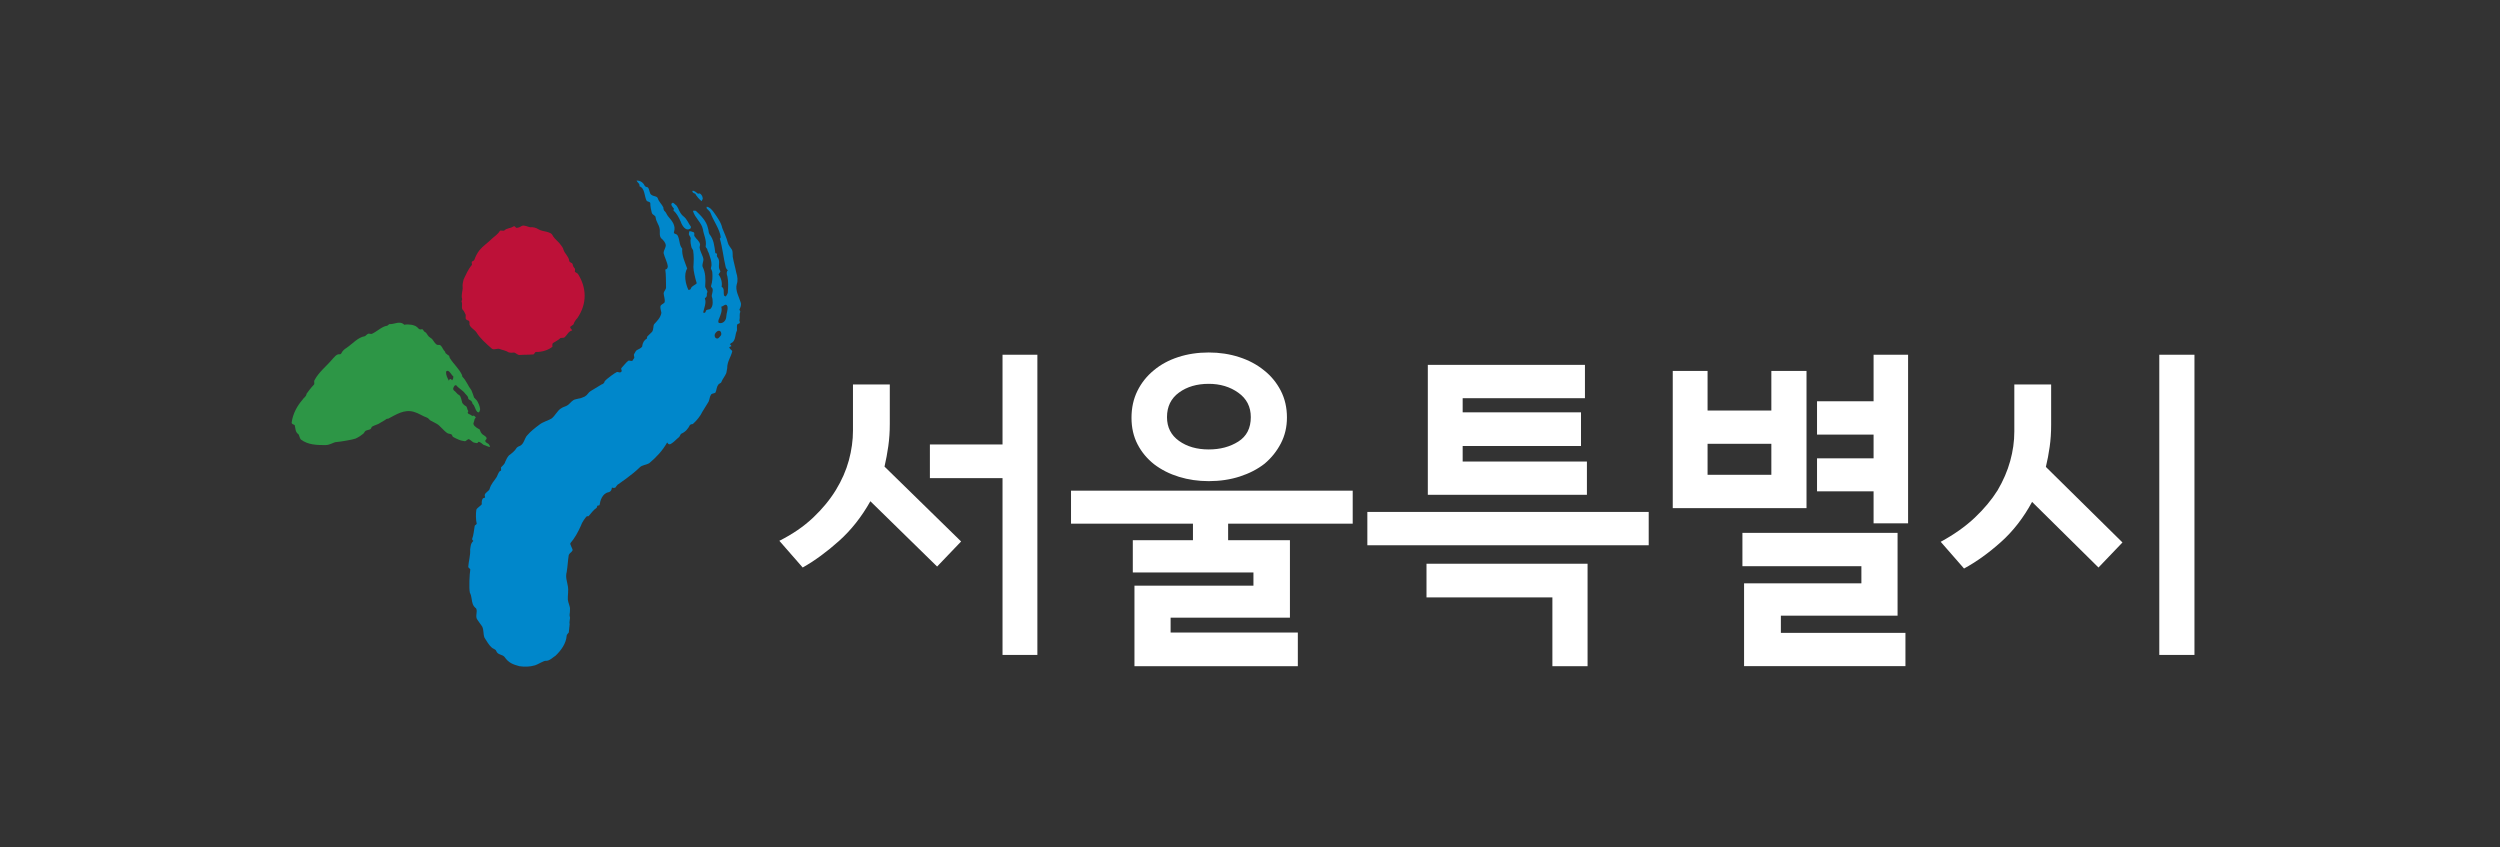 <svg width="180" height="61" viewBox="0 0 180 61" fill="none" xmlns="http://www.w3.org/2000/svg">
<rect x="0" y="0" width="180" height="61" fill="#333333" stroke="none"/>
<g clip-path="url(#clip0_1016_1177)">
<path d="M40.404 17.672C40.47 17.776 40.557 17.869 40.567 17.973C40.666 18.277 40.947 18.46 40.982 18.771C40.993 18.876 41.128 18.916 41.198 18.962C41.272 19.06 41.221 19.171 41.367 19.314C41.436 19.358 41.383 19.468 41.395 19.573C41.464 19.618 41.536 19.664 41.605 19.71C42.234 20.698 42.296 21.846 41.566 22.91C41.449 23.027 41.337 23.195 41.29 23.357C41.232 23.416 41.108 23.479 41.048 23.537C41.061 23.641 41.13 23.686 41.206 23.785C40.891 23.867 40.854 24.131 40.613 24.312C40.549 24.318 40.42 24.33 40.356 24.336C40.179 24.511 39.991 24.58 39.809 24.702C39.752 24.761 39.768 24.917 39.775 24.968C39.474 25.206 39.035 25.352 38.577 25.342C38.514 25.349 38.467 25.511 38.403 25.517C38.079 25.548 37.688 25.533 37.366 25.562C37.231 25.522 37.156 25.425 37.02 25.384C36.892 25.397 36.763 25.408 36.628 25.371C36.418 25.23 36.154 25.203 35.948 25.119C35.813 25.078 35.568 25.206 35.428 25.115C34.995 24.736 34.564 24.358 34.325 23.959C34.166 23.713 33.898 23.634 33.805 23.38C33.793 23.276 33.842 23.115 33.706 23.075C33.437 22.995 33.549 22.828 33.532 22.672C33.451 22.523 33.438 22.419 33.292 22.274C33.211 22.125 33.317 21.905 33.231 21.704C33.225 21.653 33.284 21.594 33.278 21.542C33.179 21.237 33.339 20.907 33.309 20.649C33.292 20.493 33.334 20.279 33.381 20.117C33.541 19.787 33.694 19.405 33.983 19.064C33.976 19.013 33.965 18.909 33.96 18.858C34.018 18.799 34.082 18.793 34.141 18.734C34.242 18.464 34.347 18.243 34.519 18.019C34.747 17.735 35.111 17.49 35.405 17.201C35.58 17.027 35.828 16.899 35.991 16.621C36.051 16.562 36.256 16.648 36.316 16.591C36.491 16.417 36.755 16.445 36.936 16.322C37.119 16.201 37.082 16.465 37.27 16.395C37.398 16.383 37.457 16.326 37.58 16.262C37.767 16.192 37.978 16.329 38.178 16.362C38.37 16.345 38.57 16.379 38.781 16.515C39.061 16.698 39.706 16.637 39.809 16.996C39.967 17.242 40.247 17.425 40.404 17.672V17.672Z" fill="#BD1138"/>
<path d="M51.312 21.775C51.306 21.613 51.312 21.515 51.248 21.343C51.23 21.181 51.358 21.002 51.302 20.78C51.265 20.721 51.183 20.65 51.194 20.599C51.302 20.259 51.312 19.948 51.284 19.577C51.257 19.465 51.22 19.406 51.183 19.344C51.192 19.294 51.211 19.195 51.229 19.095C51.237 18.783 51.138 18.552 51.047 18.27C51.019 18.161 50.937 18.09 50.919 17.93C50.883 17.869 50.8 17.798 50.808 17.748C50.891 17.296 50.672 16.934 50.607 16.502C50.506 16.012 50.042 15.7 49.895 15.198C49.903 15.148 50.055 15.169 50.101 15.179C50.466 15.521 50.869 15.922 50.969 16.414C51.033 16.586 51.005 16.735 51.079 16.857C51.389 17.237 51.443 17.72 51.499 18.201C51.49 18.251 51.59 18.221 51.627 18.282C51.617 18.333 51.599 18.433 51.636 18.492C51.873 18.754 51.727 19.034 51.773 19.306C51.801 19.416 51.837 19.477 51.873 19.537C51.864 19.588 51.746 19.719 51.736 19.767C51.929 20.018 52.011 20.35 51.957 20.651C52.176 20.752 52.076 21.043 52.129 21.264C52.165 21.324 52.212 21.334 52.258 21.344C52.321 21.254 52.384 21.163 52.403 21.062C52.43 20.651 52.449 20.289 52.375 19.909C52.312 19.737 52.291 19.577 52.411 19.447C52.32 19.427 52.291 19.315 52.256 19.255C52.092 18.593 52.024 17.85 51.828 17.173C51.828 17.173 51.882 17.133 51.893 17.083C51.823 16.49 51.373 15.931 51.159 15.333C51.126 15.226 50.952 15.098 50.871 14.985C50.871 14.985 50.877 14.934 50.883 14.883C51.114 14.915 51.289 15.139 51.41 15.31C51.652 15.654 51.929 16.034 52.002 16.416C52.129 16.756 52.319 17.117 52.394 17.449C52.445 17.671 52.605 17.815 52.711 17.999C52.771 18.172 52.741 18.321 52.756 18.482C52.821 18.866 52.937 19.237 53.009 19.619C53.102 19.9 53.139 20.22 53.047 20.462C52.92 20.904 53.212 21.385 53.33 21.776C53.394 21.949 53.313 22.139 53.24 22.279C53.232 22.33 53.313 22.4 53.303 22.449C53.221 22.64 53.286 22.812 53.249 23.013C53.195 23.052 53.313 23.183 53.249 23.272C53.195 23.314 53.15 23.304 53.095 23.344C53.021 23.485 53.085 23.655 53.058 23.807C52.912 24.087 52.986 24.469 52.712 24.67C52.611 24.699 52.602 24.75 52.547 24.79C52.593 24.8 52.63 24.86 52.665 24.92C52.611 24.96 52.565 24.95 52.511 24.99C52.493 25.09 52.687 25.214 52.724 25.273C52.65 25.676 52.35 26.027 52.36 26.499C52.341 26.6 52.313 26.75 52.297 26.851C52.204 27.091 52.031 27.264 51.94 27.503C51.922 27.603 51.731 27.614 51.712 27.715C51.593 27.845 51.604 28.056 51.521 28.247C51.458 28.336 51.321 28.308 51.211 28.387C51.084 28.567 51.102 28.729 51.02 28.919C50.883 29.15 50.716 29.399 50.58 29.63C50.425 29.961 50.163 30.28 49.882 30.532C49.837 30.523 49.736 30.552 49.681 30.592C49.536 30.873 49.368 31.085 49.059 31.226C49.013 31.216 48.944 31.434 48.89 31.474C48.677 31.634 48.553 31.815 48.294 31.966C48.197 31.996 48.144 32.037 48.036 31.856C47.698 32.459 47.244 32.93 46.753 33.344C46.496 33.493 46.235 33.477 46.066 33.647C45.506 34.2 44.616 34.787 44.515 34.868C44.471 34.858 44.301 35.114 44.301 35.114C44.119 35.13 44.223 35.146 44.056 35.107C44.056 35.107 44.048 35.39 43.821 35.438C43.339 35.532 43.211 36.094 43.175 36.326C43.156 36.442 43.076 36.363 43.02 36.409C42.967 36.456 43.002 36.525 42.947 36.572C42.738 36.702 42.558 36.96 42.383 37.157C42.33 37.204 42.293 37.134 42.238 37.182C42.184 37.229 41.928 37.549 41.836 37.826C41.617 38.316 41.377 38.753 41.075 39.1C41.002 39.184 41.246 39.511 41.227 39.621C41.158 39.775 41.019 39.801 40.951 39.956C40.888 40.339 40.871 40.767 40.805 41.173C40.696 41.569 40.832 41.851 40.886 42.205C40.945 42.503 40.869 42.888 40.884 43.177C40.905 43.41 41.064 43.664 41.038 43.891C41.046 44.238 40.967 44.192 41.042 44.484C41.032 44.655 40.977 44.823 41.016 44.94C41.002 45.169 40.966 45.31 40.953 45.538C40.904 45.593 40.805 45.701 40.802 45.757C40.767 46.329 40.395 46.831 40.005 47.206C39.764 47.362 39.555 47.6 39.278 47.58C39.14 47.572 38.678 47.866 38.523 47.903C38.114 48.017 37.787 48.02 37.396 47.966C36.963 47.848 36.621 47.739 36.322 47.295C36.146 47.097 35.841 47.171 35.727 46.866C35.692 46.746 35.442 46.684 35.401 46.621C35.175 46.417 35.054 46.168 34.885 45.916C34.77 45.612 34.853 45.405 34.717 45.11C34.574 44.929 34.513 44.802 34.372 44.621C34.184 44.382 34.416 44.038 34.277 43.8C34.179 43.737 34.087 43.617 34.041 43.498C33.95 43.264 33.971 42.925 33.832 42.677C33.756 42.38 33.805 41.304 33.861 41.014C33.872 40.955 33.706 40.873 33.715 40.815C33.739 40.398 33.882 39.992 33.85 39.561C33.893 39.33 33.872 39.145 34.081 38.947C34.081 38.947 33.983 38.865 33.993 38.808C34.115 38.471 34.113 38.212 34.179 37.863C34.19 37.805 34.312 37.769 34.324 37.711C34.256 37.455 34.253 36.937 34.297 36.704C34.32 36.587 34.618 36.414 34.688 36.31C34.698 36.253 34.644 36.104 34.756 35.902C34.785 35.853 34.863 35.868 34.921 35.822C34.93 35.763 34.892 35.695 34.902 35.637C34.931 35.463 35.224 35.337 35.245 35.221C35.36 34.826 35.557 34.662 35.764 34.34C35.84 34.2 35.867 34.049 35.989 33.919C36.044 33.88 36.071 33.918 36.08 33.867C36.09 33.816 36.064 33.706 36.071 33.656C36.188 33.525 36.348 33.405 36.374 33.254C36.455 33.063 36.526 32.924 36.641 32.792C36.856 32.631 37.07 32.47 37.202 32.24C37.318 32.109 37.452 32.139 37.569 32.008C37.736 31.837 37.782 31.587 37.906 31.405C38.201 31.053 38.521 30.812 38.841 30.571C39.108 30.369 39.447 30.289 39.706 30.138C39.972 29.938 40.133 29.557 40.392 29.406C40.55 29.286 40.738 29.276 40.9 29.155C41.06 29.034 41.194 28.803 41.434 28.752C41.966 28.612 41.585 28.762 42.083 28.561C42.395 28.371 42.266 28.318 42.577 28.127C43.094 27.825 43.363 27.633 43.406 27.643C43.46 27.603 43.513 27.562 43.531 27.462C43.656 27.28 44.318 26.815 44.416 26.786C44.514 26.756 44.63 26.886 44.745 26.756C44.807 26.665 44.682 26.585 44.745 26.494C44.914 26.323 45.076 26.093 45.241 25.972C45.295 25.933 45.424 26.013 45.523 25.982C45.578 25.942 45.596 25.841 45.651 25.802C45.715 25.711 45.596 25.582 45.659 25.489C45.733 25.349 45.805 25.209 45.906 25.18C46.062 25.109 46.27 24.999 46.244 24.889C46.279 24.687 46.361 24.496 46.571 24.386C46.581 24.337 46.591 24.284 46.598 24.235C46.716 24.104 46.826 24.025 46.946 23.895C47.072 23.714 47.017 23.493 47.091 23.352C47.327 23.09 47.555 22.881 47.619 22.529C47.601 22.367 47.5 22.136 47.574 21.995C47.637 21.906 47.837 21.845 47.856 21.746C47.892 21.544 47.791 21.313 47.782 21.103C47.809 20.952 47.973 20.831 47.955 20.671C47.937 20.249 47.964 19.837 47.901 19.406C48.045 19.387 48.065 19.284 48.082 19.184C48.045 18.863 47.863 18.563 47.781 18.23C47.772 18.02 47.944 17.848 47.935 17.639C47.917 17.478 47.764 17.286 47.597 17.147C47.443 16.956 47.544 16.664 47.489 16.444C47.443 16.173 47.241 15.971 47.205 15.651C47.186 15.49 46.995 15.5 46.931 15.329C46.876 15.108 46.822 14.887 46.822 14.626C46.794 14.515 46.648 14.535 46.566 14.466C46.383 14.164 46.447 13.551 46.045 13.412C46.081 13.211 45.9 13.169 45.835 13C46.072 13 46.291 13.1 46.428 13.391C46.465 13.451 46.602 13.482 46.647 13.492C46.767 13.622 46.758 13.933 46.885 14.015C47.049 14.154 47.295 14.103 47.359 14.275C47.45 14.555 47.661 14.706 47.761 14.937C47.752 14.988 47.779 15.098 47.815 15.159C47.981 15.299 47.999 15.459 48.115 15.589C48.39 15.911 48.664 16.233 48.536 16.674C48.456 16.866 48.701 16.815 48.775 16.934C48.958 17.236 48.884 17.639 49.121 17.899C49.076 18.412 49.323 18.884 49.478 19.335C49.214 19.747 49.361 20.468 49.571 20.879C49.571 20.879 49.717 20.86 49.727 20.809C49.772 20.56 50.226 20.475 50.153 20.355C50.061 20.072 49.924 19.486 49.924 19.226C49.952 18.813 49.969 18.451 49.905 18.02C49.869 17.959 49.832 17.899 49.796 17.84C49.741 17.618 49.686 17.396 49.732 17.147C49.705 17.035 49.623 16.967 49.595 16.855C49.604 16.805 49.623 16.704 49.631 16.654C49.732 16.624 49.86 16.704 49.95 16.725C50.034 16.794 49.959 16.934 49.996 16.995C50.142 17.236 50.361 17.337 50.407 17.608C50.398 17.657 50.38 17.758 50.372 17.809C50.408 18.13 50.599 18.381 50.645 18.653C50.664 18.813 50.528 19.043 50.591 19.215C50.8 19.627 50.809 20.098 50.775 20.56C50.737 20.76 50.992 20.921 50.92 21.061C50.848 21.202 50.939 21.223 50.865 21.364C50.856 21.414 50.756 21.443 50.748 21.494C50.884 21.786 50.678 22.226 50.632 22.478C50.623 22.528 50.787 22.582 50.821 22.396C50.841 22.286 51.031 22.287 51.13 22.257C51.24 22.176 51.321 21.985 51.312 21.775V21.775ZM52.295 22.779C52.304 22.523 52.423 22.337 52.377 22.066C52.286 21.784 52.08 22.064 51.933 22.083C52.016 22.415 51.879 22.645 51.779 22.937C51.716 23.027 51.67 23.277 51.815 23.258C52.044 23.309 52.287 23.09 52.295 22.779ZM51.904 24.153C51.961 24.073 51.935 23.912 51.852 23.84C51.726 23.76 51.561 23.882 51.487 24.022C51.413 24.162 51.469 24.384 51.662 24.373C51.707 24.384 51.84 24.244 51.904 24.153V24.153Z" fill="#0087CB"/>
<path d="M49.221 15.586C49.464 15.771 49.56 16.079 49.751 16.33L49.732 16.431C49.396 16.721 49.103 16.238 49.011 15.958C48.876 15.667 48.739 15.376 48.49 15.164C48.501 15.115 48.51 15.065 48.52 15.014C48.4 14.882 48.247 14.693 48.4 14.622C48.464 14.532 48.575 14.713 48.701 14.794C48.893 15.044 48.928 15.364 49.221 15.586V15.586Z" fill="#0087CB"/>
<path d="M50.599 14.298C50.602 14.35 50.521 14.436 50.51 14.486C50.351 14.34 50.193 14.191 50.055 13.945C50.011 13.931 49.92 13.908 49.884 13.846C49.84 13.834 49.85 13.785 49.861 13.735C50.007 13.722 50.122 13.857 50.247 13.942C50.291 13.954 50.348 13.917 50.392 13.929C50.517 14.014 50.587 14.137 50.599 14.298V14.298Z" fill="#0087CB"/>
<path d="M30.013 23.54C30.057 23.576 30.122 23.634 30.156 23.678C30.23 23.727 30.306 23.733 30.386 23.698C30.461 23.703 30.528 23.9 30.605 23.905C30.715 23.958 30.784 24.153 30.891 24.247C30.965 24.293 31.041 24.364 31.114 24.413C31.218 24.547 31.285 24.678 31.393 24.772C31.463 24.862 31.58 24.83 31.657 24.835C31.805 24.89 31.865 25.106 31.971 25.24C32.009 25.244 32.075 25.376 32.074 25.419C32.145 25.465 32.216 25.555 32.327 25.606C32.36 25.652 32.356 25.736 32.39 25.781C32.664 26.225 33.026 26.507 33.259 26.989C33.259 26.989 33.289 27.076 33.287 27.119C33.572 27.395 33.697 27.785 33.941 28.1C34.008 28.231 34.07 28.447 34.132 28.62C34.203 28.711 34.276 28.759 34.345 28.849C34.448 29.026 34.547 29.245 34.569 29.457C34.563 29.54 34.508 29.788 34.363 29.651C34.186 29.468 34.204 29.218 34.023 29.075C34.027 29.034 33.978 28.924 33.941 28.881C33.869 28.794 33.738 28.799 33.708 28.671C33.718 28.545 33.577 28.442 33.505 28.355C33.323 28.095 33.06 27.997 32.843 27.735C32.803 27.734 32.765 27.732 32.725 27.771C32.685 27.853 32.566 27.974 32.674 28.105C32.823 28.196 32.893 28.368 33.081 28.462C33.191 28.55 33.22 28.804 33.287 29.018C33.36 29.104 33.434 29.192 33.546 29.241C33.657 29.329 33.613 29.463 33.718 29.599C33.714 29.641 33.673 29.679 33.67 29.72C33.738 29.854 33.891 29.822 33.997 29.958C34.078 29.881 34.191 29.942 34.258 30.064C34.134 30.181 34.165 30.267 34.118 30.391C33.989 30.59 34.281 30.782 34.464 30.882C34.579 30.89 34.563 31.1 34.671 31.193C34.739 31.326 34.928 31.341 35.03 31.518C35.062 31.605 34.984 31.641 34.939 31.721C34.929 31.847 35.079 31.901 35.151 31.949C35.224 31.997 35.256 32.085 35.288 32.171C35.171 32.204 34.946 32.047 34.832 32.036C34.76 32.005 34.622 31.84 34.477 31.808C34.426 31.796 34.391 31.917 34.337 31.906C34.268 31.893 34.194 31.879 34.118 31.864C34.038 31.85 33.844 31.636 33.761 31.623C33.666 31.607 33.549 31.782 33.457 31.766C33.113 31.708 33.1 31.684 32.992 31.64C32.864 31.588 32.743 31.528 32.63 31.463C32.556 31.424 32.576 31.325 32.507 31.28C32.437 31.234 32.288 31.235 32.218 31.191C31.943 31.022 31.684 30.64 31.449 30.517C31.294 30.437 31.164 30.357 30.992 30.275C30.907 30.222 30.848 30.104 30.743 30.069C30.42 29.96 30.16 29.755 29.792 29.651C29.095 29.452 28.516 29.854 27.948 30.147C27.919 30.147 27.859 30.142 27.828 30.163C27.697 30.275 27.543 30.335 27.414 30.421C27.238 30.562 26.994 30.598 26.799 30.712C26.737 30.749 26.73 30.863 26.67 30.899C26.578 30.953 26.413 30.965 26.322 31.02C26.24 31.075 26.23 31.172 26.149 31.233C25.987 31.364 25.828 31.471 25.608 31.575C25.482 31.64 24.437 31.819 24.263 31.822C23.993 31.825 23.806 32.048 23.405 32.047C22.794 32.044 22.182 32.032 21.674 31.652C21.567 31.559 21.547 31.305 21.475 31.256C21.256 31.113 21.277 30.82 21.215 30.603C21.144 30.557 20.991 30.545 21 30.418C21.084 29.792 21.393 29.226 21.77 28.794C21.858 28.632 22.055 28.565 22.07 28.355C22.07 28.355 22.409 27.876 22.615 27.683C22.66 27.602 22.593 27.469 22.636 27.39C22.949 26.782 23.514 26.365 23.975 25.812C24.098 25.696 24.186 25.534 24.379 25.508C24.457 25.513 24.532 25.52 24.576 25.439C24.667 25.237 24.829 25.123 24.95 25.049C25.392 24.747 25.763 24.291 26.267 24.207C26.346 24.172 26.39 24.091 26.468 24.054C26.552 23.977 26.698 24.072 26.776 24.037C27.152 23.867 27.494 23.504 27.879 23.451C27.958 23.416 28.003 23.334 28.04 23.337C28.383 23.366 28.786 23.061 29.108 23.383C29.398 23.324 29.831 23.384 30.013 23.54V23.54ZM32.634 27.22C32.635 27.178 32.637 27.137 32.638 27.095C32.489 27.003 32.423 26.747 32.233 26.696C32.196 26.694 32.118 26.733 32.116 26.774C32.106 27.027 32.214 27.2 32.32 27.415C32.364 27.249 32.478 27.255 32.55 27.384C32.589 27.344 32.631 27.262 32.634 27.22V27.22Z" fill="#2D9646"/>
<path d="M69.2 38.986L67.472 40.791L62.667 36.089C62.037 37.212 61.284 38.166 60.407 38.95C59.532 39.734 58.661 40.371 57.794 40.861L56.113 38.938C57.059 38.464 57.867 37.909 58.538 37.276C59.208 36.643 59.757 35.977 60.183 35.28C60.609 34.584 60.92 33.872 61.119 33.143C61.315 32.415 61.414 31.703 61.414 31.006V27.68H64.065V30.531C64.065 31.085 64.029 31.616 63.958 32.122C63.886 32.629 63.795 33.119 63.685 33.595L69.2 38.986V38.986ZM74.691 47.155H72.182V34.425H66.952V32.003H72.182V25.543H74.691V47.155Z" fill="white"/>
<path d="M97.395 37.705H88.425V38.892H92.875V44.474H84.284V45.542H93.444V47.965H81.681V42.169H90.248V41.219H81.562V38.892H85.893V37.705H77.113V35.33H97.395V37.705ZM92.66 30.057C92.66 30.738 92.516 31.36 92.223 31.922C91.932 32.484 91.542 32.971 91.054 33.383C90.548 33.778 89.952 34.087 89.265 34.309C88.579 34.531 87.833 34.642 87.029 34.642C86.272 34.642 85.558 34.538 84.888 34.332C84.217 34.127 83.621 33.826 83.1 33.43C82.596 33.033 82.197 32.555 81.905 31.993C81.614 31.431 81.468 30.794 81.468 30.081C81.468 29.369 81.609 28.723 81.893 28.146C82.178 27.568 82.572 27.073 83.077 26.66C83.566 26.25 84.149 25.932 84.829 25.711C85.506 25.489 86.24 25.379 87.029 25.379C87.803 25.379 88.533 25.489 89.218 25.711C89.905 25.932 90.5 26.25 91.005 26.66C91.51 27.057 91.912 27.545 92.212 28.122C92.511 28.7 92.66 29.345 92.66 30.057V30.057ZM90.058 30.033C90.058 29.289 89.759 28.703 89.159 28.276C88.56 27.848 87.85 27.636 87.029 27.636C86.177 27.636 85.463 27.844 84.888 28.265C84.311 28.684 84.024 29.274 84.024 30.033C84.024 30.763 84.311 31.332 84.888 31.744C85.463 32.156 86.177 32.36 87.029 32.36C87.85 32.36 88.56 32.172 89.159 31.792C89.759 31.412 90.058 30.825 90.058 30.033V30.033Z" fill="white"/>
<path d="M118.707 39.26H98.449V36.861H118.707V39.26ZM114.305 47.966H111.772V43.014H102.708V40.59H114.305V47.966V47.966ZM114.258 35.627H102.803V26.27H114.116V28.668H105.312V29.69H113.832V32.112H105.312V33.229H114.258V35.627V35.627Z" fill="white"/>
<path d="M130.069 36.587H120.438V26.707H122.945V29.558H127.537V26.707H130.069V36.587V36.587ZM127.537 34.188V31.956H122.945V34.188H127.537ZM137.192 47.963H125.573V42.002H134.02V40.767H125.454V38.368H136.625V44.33H128.223V45.565H137.192V47.963V47.963ZM137.382 37.679H134.898V35.377H130.826V32.999H134.898V31.291H130.826V28.892H134.898V25.543H137.382V37.679V37.679Z" fill="white"/>
<path d="M152.818 39.057L151.091 40.861L146.31 36.136C145.694 37.276 144.949 38.238 144.073 39.021C143.197 39.806 142.31 40.444 141.411 40.934L139.73 39.009C140.692 38.487 141.509 37.909 142.18 37.276C142.85 36.643 143.399 35.985 143.826 35.304C144.235 34.608 144.539 33.903 144.735 33.192C144.933 32.478 145.031 31.774 145.031 31.078V27.68H147.682V30.602C147.682 31.157 147.647 31.683 147.575 32.181C147.504 32.681 147.414 33.159 147.303 33.618L152.818 39.057V39.057ZM158.001 47.155H155.469V25.543H158.001V47.155Z" fill="white"/>
</g>
<defs>
<clipPath id="clip0_1016_1177">
<rect width="137" height="35" fill="white" transform="translate(21 13)"/>
</clipPath>
</defs>
</svg>
